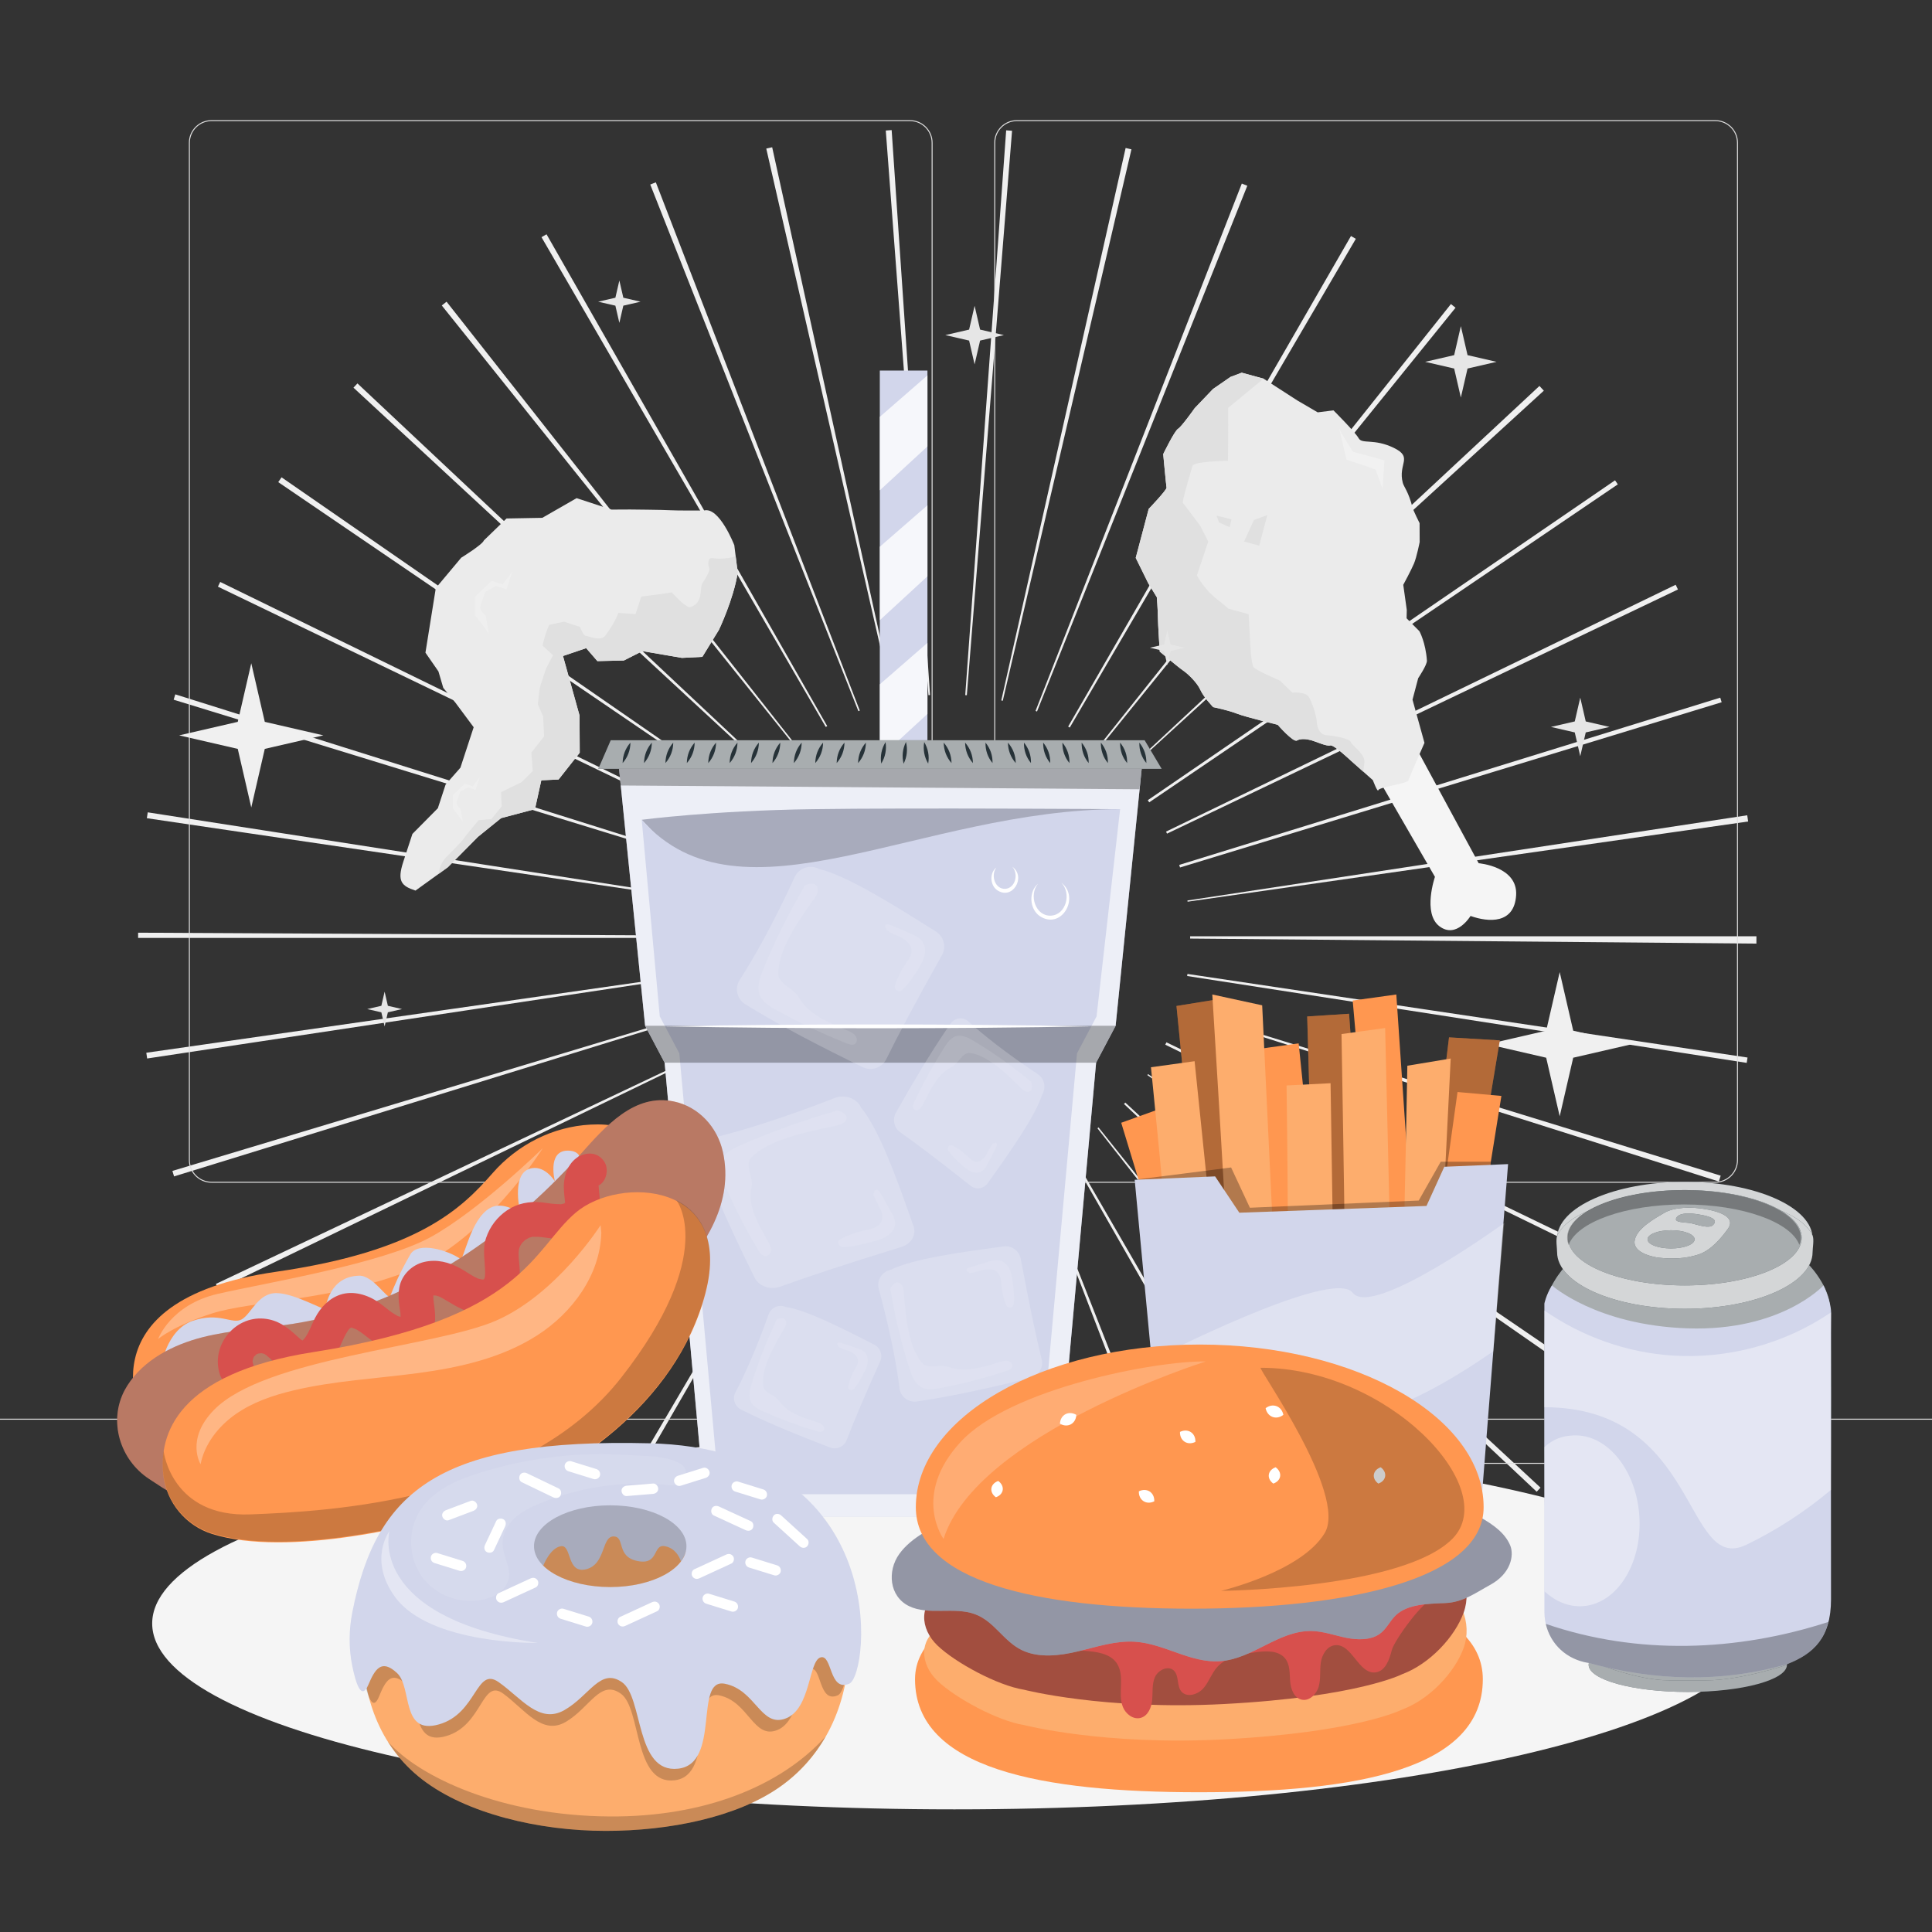 <svg xmlns="http://www.w3.org/2000/svg" viewBox="0 0 500 500"><rect x="0" y="0" width="500" height="500" fill="#333333" stroke="none"/><g id="freepik--background-complete--inject-8"><path d="M259.193,451.529l-9.519-146.242,.322-.023,10.81,146.152c-.538,.04-1.075,.077-1.613,.113Zm-29.538-.101l-1.405-.109,11.687-146.084,.528,.04-10.81,146.152Zm60.902-4.382l-31.974-143.021,.694-.156,32.48,142.906-1.199,.27Zm-91.832-.231l-1.38-.318,33.301-142.718,.51,.117-32.432,142.918Zm121.642-8.754l-52.638-136.771,.384-.149,53.68,136.365c-.473,.187-.948,.372-1.425,.555Zm-151.613-.46l-1.315-.52,54.279-136.128,.495,.196-53.46,136.453Zm180.018-13.012l-72.71-127.242,.488-.281,73.411,126.839-1.19,.683Zm-208.307-.613c-.435-.251-.87-.505-1.303-.759l74.286-126.328,.376,.219-73.359,126.868Zm234.095-16.743l-90.543-115.235,.281-.223,91.497,114.48c-.41,.328-.822,.654-1.235,.979Zm-259.868-.835c-.455-.363-.909-.727-1.361-1.094l92.495-113.674,.151,.121-91.285,114.648Zm283.003-20.341l-106.807-100.347,.339-.363,107.454,99.655-.985,1.055Zm-305.952-.929l-.919-.995,107.869-99.204,.396,.428-107.345,99.771Zm325.516-23.223l-120.323-83.666,.178-.259,121.067,82.584c-.305,.448-.612,.894-.922,1.341Zm-345.008-1.155c-.29-.423-.578-.848-.863-1.273l121.569-81.841,.223,.328-120.928,82.786Zm361.001-26.055l-131.679-64.328,.3-.614,131.93,63.809-.551,1.134Zm-376.699-1.029c-.225-.465-.448-.93-.669-1.397l132.44-62.746,.165,.345-131.936,63.797Zm388.287-27.893l-139.702-44.275,.106-.342,140.071,43.099c-.156,.506-.314,1.012-.474,1.518Zm-399.788-1.32c-.146-.474-.291-.948-.434-1.422l140.335-42.231,.132,.432-140.033,43.22Zm406.996-29.384l-144.816-22.479,.081-.536,144.946,21.633-.211,1.382Zm-413.965-1.133c-.075-.496-.147-.992-.218-1.488l145.069-20.786,.063,.429-144.914,21.845Zm416.473-29.729l-146.545-1.301v-.605h146.552v.286c0,.541-.002,1.081-.007,1.62Zm-272.262-1.477H35.743l.003-1.35,146.549,.76v.59Zm125.053-9.373l-.046-.309,144.881-22.056c.082,.536,.161,1.072,.238,1.61l-145.074,20.756Zm-124.359-.218l-144.981-21.391c.075-.507,.152-1.014,.23-1.519l144.812,22.512-.06,.398Zm122.403-8.635l-.205-.669,140.014-43.281,.364,1.186-140.173,42.764Zm-120.364-.381L44.94,181.083l.43-1.384,139.807,43.945-.148,.477Zm116.999-8.378l-.252-.526,131.894-63.883,.586,1.217-132.228,63.192Zm-113.616-.282L56.398,151.828l.592-1.221,131.678,64.328-.257,.528Zm109.01-7.82l-.375-.552,120.927-82.786,.715,1.049-121.267,82.289Zm-104.278-.383L72.01,124.775c.284-.416,.568-.832,.855-1.245l120.524,83.374-.244,.355Zm98.215-7.291l-.185-.199,107.238-99.887c.379,.407,.756,.815,1.131,1.225l-108.183,98.861Zm-92.328-.092L91.479,100.329c.341-.368,.684-.736,1.028-1.102l106.82,100.333-.294,.315Zm85.509-6.284l-.323-.259,91.285-114.648c.398,.316,.796,.635,1.192,.956l-92.153,113.951Zm-78.579-.158L114.334,79.06c.41-.329,.821-.655,1.235-.981l90.676,115.13-.282,.224Zm70.9-5.148l-.423-.246,73.197-126.962,1.256,.73-74.031,126.478Zm-63.15-.156L140.139,61.384c.434-.252,.869-.502,1.305-.751l72.639,127.282-.371,.214Zm54.668-3.992l-.383-.152,53.386-136.481c.477,.187,.952,.374,1.425,.564l-54.428,136.069Zm-46.226-.091L168.286,47.755c.481-.19,.963-.378,1.446-.564l52.782,136.715-.36,.141Zm37.367-2.687l-.385-.088,32.18-142.974c.503,.113,1.005,.228,1.505,.345l-33.3,142.717Zm-28.528-.048L198.308,38.452c.509-.116,1.019-.231,1.53-.344l31.517,143.122-.362,.082Zm19.225-1.387l-.412-.031,10.595-146.168c.507,.037,1.015,.075,1.521,.116l-11.704,146.082Zm-9.935-.015l-11.041-146.135c.506-.038,1.013-.074,1.52-.109l9.935,146.214-.414,.029Z" style="fill:#f0f0f0;"></path><g><path d="M366.706,193.906l15.972,29.496s10.162,.83,9.694,8.299-7.141,7.009-11.797,5.347c0,0-3.644,6.017-8.055,2.668-4.411-3.349-1.158-12.784-1.158-12.784l-16.565-28.684,11.909-4.342Z" style="fill:#f5f5f5;"></path><path d="M364.074,157.85l-.248-1.767-.664-4.732s2.055-3.786,2.771-5.492c.715-1.707,1.476-5.574,1.476-5.574l-.02-4.896s-1.627-3.231-1.828-4.032c-1.025-4.084-2.244-5.354-2.519-6.394-1.314-4.978,2.793-6.573-2.339-9.062-5.133-2.49-8.191-.88-9.083-2.483-.892-1.602-6.514-7.215-6.514-7.215l-4.085,.514-5.244-3.063-8.769-5.657-5.646-1.543-2.925,1.102-4.51,3.114-4.735,4.955s-3.373,4.784-4.311,5.343c-.938,.559-3.842,6.557-3.842,6.557,0,0,.752,8.097,.864,8.666,.113,.568-4.622,5.523-4.622,5.523l-3.354,12.668,3.255,6.595,2.208,3.592s.244,3.055,.265,4.963c.021,1.908,.486,9.099,.486,9.099,0,0,4.73,4.01,6.069,4.919,1.339,.909,3.637,3.168,4.462,5.023,.825,1.856,3.301,4.435,3.301,4.435,0,0,3.749,.753,6.137,1.678,2.388,.924,10.556,2.885,10.556,2.885,0,0,4.038,4.636,4.975,4.077,.938-.559,2.478-.409,3.705-.074,1.227,.336,4.039,1.648,4.91,1.342,.871-.305,5.288,3.891,5.288,3.891l5.756,5.106s1.226,3.324,1.427,2.564c.201-.76,7.568-1.735,7.769-2.496,.201-.76,4.157-9.732,4.157-9.732l-3.097-11.171,1.476-5.574s2.333-3.468,2.257-4.546c-.332-4.71-1.938-7.594-1.938-7.594l-3.324-3.354" style="fill:#ebebeb;"></path><path d="M321.96,140.151s3.519,.962,3.919,1.071l2.094-7.907-3.437,1.234-2.576,5.601Z" style="fill:#e0e0e0;"></path><path d="M318.226,136.427s.431-1.829,.48-2.037l-3.858-.936,.633,1.747,2.744,1.225Z" style="fill:#e0e0e0;"></path><path d="M318.437,97.555l-4.51,3.114-4.735,4.955s-3.373,4.784-4.311,5.343c-.938,.559-3.842,6.557-3.842,6.557,0,0,.752,8.097,.864,8.665,.113,.568-4.622,5.523-4.622,5.523l-3.355,12.668,3.255,6.596,2.208,3.592s.244,3.055,.265,4.963c.021,1.908,.486,9.099,.486,9.099,0,0,4.73,4.01,6.069,4.919,1.339,.909,3.637,3.168,4.462,5.023,.825,1.856,3.301,4.435,3.301,4.435,0,0,3.75,.753,6.137,1.678,2.388,.924,10.556,2.885,10.556,2.885,0,0,4.038,4.636,4.975,4.077,.938-.559,2.478-.409,3.705-.074,1.227,.335,4.039,1.648,4.91,1.342,.871-.305,5.288,3.891,5.288,3.891l3.251,2.884c.194-1.307,.312-2.27,.312-2.27,.33-2.255-3.165-4.371-3.517-5.374-.352-1.003-4.804-1.681-6.322-1.777-1.518-.096-2.355-1.6-2.483-3.449-.128-1.849-1.178-4.881-2.015-6.384-.837-1.503-4.319-1.181-4.319-1.181l-3.192-3.103s-6.098-2.623-6.805-3.453-.939-6.949-.939-6.949l-.363-6.791-5.183-1.417-2.276-1.897s-3.428-2.212-5.939-6.722l2.937-8.757-2.049-4.065-4.542-6.022c.105-1.564,2.203-8.32,2.518-9.509s9.178-1.315,9.178-1.315l.067-7.948-.023-5.742,9.167-7.57-5.646-1.543-2.925,1.102Z" style="fill:#e0e0e0;"></path><path d="M346.549,110.696c.023,.754,3.643,6.228,3.643,6.228l8.104,2.215-.495,7.339-1.819-4.982-7.531-2.557-1.902-8.244Z" style="fill:#fff; opacity:.3;"></path></g><g><path d="M104.366,223.041l2.368-7.225,6.579-6.645,2.013-6.142,3.826-4.347,1.562-4.764,1.873-5.713-4.721-6.348-3.145-3.832-1.251-4.259-3.363-4.855,2.682-16.725,6.573-7.848s5.514-3.394,5.869-4.478l5.863-5.68,9.257-.166,8.871-5.094,9.032,2.961,4.809-.024s8.777,.076,10.34,.189c1.563,.112,8.777,.076,8.777,.076,3.962-1.102,7.86,8.978,7.86,8.978l.877,7.089c-1.048,6.858-4.855,14.812-4.855,14.812l-4.293,6.995-5.289,.267-10.228-1.752-4.797,2.428-6.852,.155-2.902-3.352-6.001,2.034,4.285,15.408,.048,9.618-5.473,6.934-4.47,.21-1.646,7.462-8.765,2.328-5.987,4.839-7.775,7.854-8.386,6.053c-3.613-1.184-4.821-2.38-3.163-7.438Z" style="fill:#ebebeb;"></path><path d="M126.527,164.022l-.822-4.649s-1.699-1.496-1.375-2.484c.324-.989,1.204-3.672,1.204-3.672l2.789-1.588,2.754,.903,1.528-4.661-2.521,3.396-2.852-.935c-2.218,2.088-4.276,4.073-4.276,4.073l-.023,4.841,1.558,1.929,2.038,2.847Z" style="fill:#fff; opacity:.2;"></path><path d="M119.79,212.707l-.593-3.354s-1.226-1.079-.992-1.792c.234-.713,.868-2.649,.868-2.649l2.012-1.146,1.987,.651,1.102-3.363-1.819,2.451-2.058-.675c-1.6,1.507-3.085,2.938-3.085,2.938l-.016,3.493,1.124,1.392,1.471,2.055Z" style="fill:#fff; opacity:.2;"></path><path d="M190.361,143.702c.085,.69-4.078,1.088-5.77,.762-1.692-.326-1.328,1.854-1.023,2.641,.305,.787-1.864,3.969-1.864,3.969-.478,.76,.021,4.129-1.762,5.376-1.783,1.248-1.786,.559-2.752,.014-.966-.546-3.319-3.149-3.319-3.149l-3.369,.499-4.539,.573-1.491,4.549-4.475-.322s-.335,1.722-3.274,5.797c-1.273,1.765-4.403,.16-5.091,.163-.688,.003-1.525-2.332-1.525-2.332l-4.136-1.356-3.815,.811s-.852,1.553-1.762,5.376l2.73,2.498-1.84,3.519s-1.084,3.309-1.423,4.342-.664,4.82-.664,4.82l1.365,3.195,.26,5.123-3.31,4.182,.369,4.79-2.877,2.861-5.327,2.605,.156,3.715-2.668,3.248-3.301,.292-3.42,4.146c-.203,.62-2.942,3.387-2.942,3.387l-1.967,1.987c-1.146,1.157-1.842,2.683-1.973,4.307l-.003,.038,2.358-1.702,7.776-7.853,5.987-4.839,8.765-2.328,1.646-7.462,4.47-.21,5.473-6.934-.048-9.618-4.285-15.408,6.001-2.034,2.902,3.352,6.852-.155,4.797-2.428,10.228,1.752,5.289-.267,4.293-6.995s3.807-7.954,4.855-14.812l-.555-4.486Z" style="fill:#e0e0e0;"></path></g><g><g><g><path d="M443.92,306.09h-180.746c-3.232,0-5.862-2.63-5.862-5.862V36.954c0-3.232,2.63-5.862,5.862-5.862h180.746c3.232,0,5.862,2.629,5.862,5.862V300.228c0,3.233-2.63,5.862-5.862,5.862ZM263.174,31.343c-3.095,0-5.612,2.518-5.612,5.612V300.228c0,3.095,2.518,5.612,5.612,5.612h180.746c3.095,0,5.612-2.517,5.612-5.612V36.954c0-3.094-2.518-5.612-5.612-5.612h-180.746Z" style="fill:#e0e0e0;"></path><path d="M235.493,306.09H54.746c-3.232,0-5.862-2.63-5.862-5.862V36.954c0-3.232,2.629-5.862,5.862-5.862H235.493c3.232,0,5.862,2.629,5.862,5.862V300.228c0,3.233-2.63,5.862-5.862,5.862ZM54.746,31.343c-3.094,0-5.612,2.518-5.612,5.612V300.228c0,3.095,2.518,5.612,5.612,5.612H235.493c3.095,0,5.612-2.517,5.612-5.612V36.954c0-3.094-2.518-5.612-5.612-5.612H54.746Z" style="fill:#e0e0e0;"></path></g><rect x="0" y="367.159" width="500" height=".25" style="fill:#e0e0e0;"></rect></g><rect x="51.672" y="381.424" width="16.06" height=".25" style="fill:#e0e0e0;"></rect><rect x="170.352" y="378.714" width="53.53" height=".25" style="fill:#e0e0e0;"></rect><rect x="68.732" y="390.714" width="36.25" height=".25" style="fill:#e0e0e0;"></rect><rect x="378.352" y="378.584" width="43.19" height=".25" style="fill:#e0e0e0;"></rect><rect x="430.452" y="378.584" width="6.33" height=".25" style="fill:#e0e0e0;"></rect><rect x="316.212" y="384.814" width="53.89" height=".25" style="fill:#e0e0e0;"></rect></g><polygon points="65.029 171.649 68.526 186.814 83.692 190.312 68.526 193.81 65.029 208.975 61.531 193.81 46.365 190.312 61.531 186.814 65.029 171.649" style="fill:#f0f0f0;"></polygon><polygon points="403.649 251.575 407.147 266.74 422.312 270.238 407.147 273.736 403.649 288.901 400.151 273.736 384.986 270.238 400.151 266.74 403.649 251.575" style="fill:#f0f0f0;"></polygon><polygon points="252.226 79.138 253.648 85.299 259.809 86.721 253.648 88.142 252.226 94.303 250.805 88.142 244.644 86.721 250.805 85.299 252.226 79.138" style="fill:#e6e6e6;"></polygon><polygon points="408.968 180.546 410.389 186.708 416.551 188.129 410.389 189.55 408.968 195.712 407.547 189.55 401.386 188.129 407.547 186.708 408.968 180.546" style="fill:#e6e6e6;"></polygon><polygon points="302.099 163.131 302.943 166.789 306.601 167.632 302.943 168.476 302.099 172.134 301.256 168.476 297.597 167.632 301.256 166.789 302.099 163.131" style="fill:#e6e6e6;"></polygon><polygon points="378.067 84.403 379.799 91.912 387.308 93.644 379.799 95.376 378.067 102.885 376.335 95.376 368.826 93.644 376.335 91.912 378.067 84.403" style="fill:#e6e6e6;"></polygon><polygon points="99.537 256.643 100.38 260.301 104.039 261.145 100.38 261.988 99.537 265.647 98.693 261.988 95.035 261.145 98.693 260.301 99.537 256.643" style="fill:#e6e6e6;"></polygon><polygon points="160.289 72.593 161.317 77.051 165.775 78.079 161.317 79.107 160.289 83.565 159.261 79.107 154.803 78.079 159.261 77.051 160.289 72.593" style="fill:#e6e6e6;"></polygon></g><g id="freepik--Shadow--inject-8"><path d="M454.59,420.155c0,26.568-92.946,48.106-207.602,48.106s-207.602-21.538-207.602-48.106,92.946-48.106,207.602-48.106,207.602,21.538,207.602,48.106Z" style="fill:#f5f5f5;"></path></g><g id="freepik--Soda_1--inject-8"><g><g><rect x="227.694" y="95.899" width="12.328" height="129.216" style="fill:#D2D6EB;"></rect><polyline points="227.694 160.507 240.022 149.158 240.022 130.767 227.694 141.495 227.694 159.273" style="fill:#fff; opacity:.8;"></polyline><polyline points="227.694 196.118 240.022 184.769 240.022 166.378 227.694 177.106 227.694 194.884" style="fill:#fff; opacity:.8;"></polyline><polyline points="227.694 126.891 240.022 115.542 240.022 97.151 227.694 107.879 227.694 125.657" style="fill:#fff; opacity:.8;"></polyline></g><polygon points="230.587 195.766 225.094 195.766 159.889 195.766 166.958 265.47 172.008 275.026 181.603 380.708 186.653 386.329 186.653 392.513 225.094 392.513 230.587 392.513 269.028 392.513 269.028 386.329 274.078 380.708 283.672 275.026 288.722 265.47 295.792 195.766 230.587 195.766" style="fill:#D2D6EB;"></polygon><polygon points="230.587 195.766 225.094 195.766 159.889 195.766 166.958 265.47 172.008 275.026 181.603 380.708 186.653 386.329 186.653 392.513 225.094 392.513 230.587 392.513 269.028 392.513 269.028 386.329 274.078 380.708 283.672 275.026 288.722 265.47 295.792 195.766 230.587 195.766" style="fill:#fff; opacity:.6;"></polygon><polygon points="154.838 198.972 158.054 191.575 296.233 191.575 300.637 198.972 154.838 198.972" style="fill:#263238;"></polygon><polygon points="154.838 198.972 158.054 191.575 296.233 191.575 300.637 198.972 154.838 198.972" style="fill:#fff; opacity:.6;"></polygon><path d="M163.158,192.187c-.031,2-.708,3.788-2.022,5.297,.026-2.002,.713-3.786,2.022-5.297h0Z" style="fill:#263238;"></path><path d="M168.698,192.187c-.031,2-.708,3.788-2.022,5.297,.026-2.002,.713-3.786,2.022-5.297h0Z" style="fill:#263238;"></path><path d="M174.237,192.187c-.031,2-.708,3.788-2.022,5.297,.026-2.001,.712-3.786,2.022-5.297h0Z" style="fill:#263238;"></path><path d="M179.777,192.187c-.031,2-.708,3.788-2.022,5.297,.026-2.002,.713-3.786,2.022-5.297h0Z" style="fill:#263238;"></path><path d="M185.317,192.187c-.031,2-.708,3.788-2.022,5.297,.026-2.001,.713-3.786,2.022-5.297h0Z" style="fill:#263238;"></path><path d="M190.856,192.187c-.031,2-.708,3.788-2.022,5.297,.026-2.002,.713-3.786,2.022-5.297h0Z" style="fill:#263238;"></path><path d="M196.396,192.187c-.031,2-.708,3.788-2.022,5.297,.026-2.001,.713-3.786,2.022-5.297h0Z" style="fill:#263238;"></path><path d="M201.936,192.187c-.031,2-.708,3.788-2.022,5.297,.026-2.002,.713-3.786,2.022-5.297h0Z" style="fill:#263238;"></path><path d="M207.475,192.187c-.031,2-.708,3.788-2.022,5.297,.026-2.002,.713-3.786,2.022-5.297h0Z" style="fill:#263238;"></path><path d="M213.015,192.187c-.031,2-.708,3.788-2.022,5.297,.026-2.002,.713-3.786,2.022-5.297h0Z" style="fill:#263238;"></path><path d="M218.554,192.187c-.031,2-.708,3.788-2.022,5.297,.026-2.002,.713-3.786,2.022-5.297h0Z" style="fill:#263238;"></path><path d="M224.094,192.187c-.031,2-.708,3.788-2.022,5.297,.026-2.002,.713-3.786,2.022-5.297h0Z" style="fill:#263238;"></path><path d="M229.182,192.057c.3,1.978-.072,3.853-1.119,5.559-.305-1.978,.077-3.851,1.119-5.559h0Z" style="fill:#263238;"></path><path d="M234.466,192.017c.479,1.942,.279,3.843-.608,5.638-.484-1.942-.274-3.842,.608-5.638h0Z" style="fill:#263238;"></path><path d="M294.859,192.187c1.249,1.534,1.867,3.318,1.817,5.297-1.254-1.532-1.862-3.32-1.817-5.297h0Z" style="fill:#263238;"></path><path d="M289.883,192.187c1.249,1.534,1.867,3.318,1.817,5.297-1.254-1.532-1.862-3.32-1.817-5.297h0Z" style="fill:#263238;"></path><path d="M284.907,192.187c1.249,1.534,1.867,3.318,1.817,5.297-1.254-1.532-1.862-3.32-1.817-5.297h0Z" style="fill:#263238;"></path><path d="M279.93,192.187c1.249,1.534,1.867,3.318,1.817,5.297-1.254-1.532-1.862-3.32-1.817-5.297h0Z" style="fill:#263238;"></path><path d="M274.954,192.187c1.249,1.534,1.867,3.318,1.817,5.297-1.254-1.532-1.862-3.32-1.817-5.297h0Z" style="fill:#263238;"></path><path d="M269.977,192.187c1.249,1.534,1.867,3.318,1.817,5.297-1.254-1.532-1.862-3.32-1.817-5.297h0Z" style="fill:#263238;"></path><path d="M265.001,192.187c1.249,1.534,1.867,3.318,1.817,5.297-1.254-1.532-1.862-3.32-1.817-5.297h0Z" style="fill:#263238;"></path><path d="M255.048,192.187c1.249,1.534,1.867,3.318,1.817,5.297-1.254-1.532-1.862-3.32-1.817-5.297h0Z" style="fill:#263238;"></path><path d="M260.849,192.187c1.31,1.512,1.996,3.296,2.022,5.297-1.315-1.51-1.991-3.297-2.022-5.297h0Z" style="fill:#263238;"></path><path d="M249.77,192.187c1.31,1.512,1.996,3.296,2.023,5.297-1.315-1.51-1.991-3.297-2.023-5.297h0Z" style="fill:#263238;"></path><path d="M244.23,192.187c1.31,1.512,1.996,3.296,2.022,5.297-1.314-1.51-1.991-3.297-2.022-5.297h0Z" style="fill:#263238;"></path><path d="M239.186,192.048c1.015,1.724,1.367,3.603,1.031,5.576-1.02-1.722-1.362-3.603-1.031-5.576h0Z" style="fill:#263238;"></path><polygon points="160.617 203.284 160.214 198.972 295.467 198.972 294.893 204.265 160.617 203.284" style="opacity:.3;"></polygon><path d="M166.077,212.159s17.949-2.369,44.183-2.747c26.234-.379,79.623,0,79.623,0l-97.712,30.219-26.094-27.472Z" style="fill:#D2D6EB;"></path><path d="M166.077,212.159s17.949-2.369,44.183-2.747c26.234-.379,79.623,0,79.623,0l-97.712,30.219-26.094-27.472Z" style="opacity:.2;"></path><path d="M190.578,386.702v-3.252l-5.234-5.826-9.532-104.997-5.064-9.583-4.672-50.887c25.757,29.092,72.016-2.747,123.806-2.747l-6.093,53.634-5.064,9.583-9.532,104.997-5.234,5.826v3.252h-73.382Z" style="fill:#D2D6EB;"></path><polygon points="166.958 265.47 288.722 265.47 283.672 275.026 172.008 275.026 166.958 265.47" style="opacity:.3;"></polygon><g><path d="M223.119,276.103c-5.312-2.584-10.404-5.143-15.179-7.666-.826-.437-1.643-.872-2.45-1.306-4.448-2.394-8.592-4.754-12.35-7.069-2.228-1.192-3.068-3.966-1.876-6.194,3.855-5.928,8.882-14.864,14.508-27.114,1.192-2.228,3.966-3.068,6.194-1.876,7.071,1.725,18.388,8.713,29.979,16.041,2.228,1.192,3.068,3.966,1.876,6.194-7.162,12.744-11.517,21.016-14.508,27.114-1.192,2.229-3.966,3.068-6.194,1.876Z" style="fill:#fff; opacity:.2;"></path><g style="opacity:.1;"><path d="M221.433,268.103c-.442-.627-1.174-.97-1.876-1.278-4.842-2.118-10.28-4.14-12.84-8.764-1.219-2.201-5.207-3.401-5.269-5.915-.158-6.34,5.371-14.08,9.041-19.252,.441-.622,.918-1.25,1.099-1.991,.182-.741-.019-1.639-.678-2.023-.659-.384-2.915-.038-2.845,.722-4.043,6.853-7.585,14.001-10.587,21.37-.887,2.176-1.723,4.668-.742,6.804,.761,1.656,2.436,2.668,4.03,3.551,5.955,3.298,12.12,6.216,18.445,8.73,.662,.263,1.458,.51,2.044,.105,.631-.435,.62-1.432,.178-2.059Z" style="fill:#fff;"></path></g><g style="opacity:.1;"><path d="M229.355,240.626c1.168,.931,2.652,1.354,3.968,2.06,1.317,.706,2.569,1.9,2.588,3.394,.016,1.26-.837,2.337-1.557,3.371-1.187,1.706-2.111,3.594-2.734,5.577-.349,1.109,1.026,1.971,1.884,1.186,1.536-1.405,2.741-3.247,3.874-5.024,.726-1.139,1.462-2.299,1.828-3.6,.366-1.3,.316-2.785-.45-3.897-.739-1.072-2.002-1.634-3.201-2.145-1.673-.713-3.346-1.425-5.02-2.138-.382-.163-.825-.324-1.195-.136-.37,.188-.374,.894,.04,.916" style="fill:#fff;"></path></g></g><g><path d="M231.956,287.793c2.274-4.033,4.513-7.891,6.701-11.5,.379-.624,.756-1.241,1.131-1.85,2.07-3.357,4.091-6.473,6.05-9.284,1.032-1.682,3.094-2.115,4.605-.966,3.967,3.603,10.009,8.407,18.39,13.977,1.511,1.149,1.9,3.444,.868,5.126-1.792,5.517-7.705,13.981-13.882,22.634-1.032,1.682-3.094,2.115-4.605,.967-8.617-6.844-14.233-11.051-18.39-13.977-1.511-1.149-1.9-3.444-.868-5.127Z" style="fill:#fff; opacity:.2;"></path><g style="opacity:.1;"><path d="M237.846,287.135c.486-.3,.79-.857,1.066-1.393,1.902-3.697,3.781-7.879,7.309-9.53,1.679-.786,2.854-3.878,4.669-3.71,4.576,.423,9.718,5.525,13.156,8.914,.413,.408,.828,.844,1.347,1.054,.519,.21,1.181,.127,1.509-.368,.328-.495,.254-2.332-.298-2.342-4.618-3.834-9.489-7.292-14.559-10.336-1.498-.899-3.227-1.786-4.84-1.185-1.252,.466-2.11,1.721-2.87,2.922-2.838,4.486-5.419,9.174-7.721,14.025-.241,.508-.48,1.124-.235,1.629,.264,.544,.983,.621,1.468,.321Z" style="fill:#fff;"></path></g><g style="opacity:.1;"><path d="M257.01,295.865c-.761,.855-1.181,2.008-1.792,3.002-.611,.994-1.568,1.894-2.645,1.78-.908-.097-1.617-.874-2.306-1.54-1.136-1.099-2.423-2.003-3.802-2.675-.771-.376-1.499,.652-1.001,1.407,.892,1.353,2.124,2.478,3.315,3.54,.763,.68,1.541,1.37,2.449,1.777,.907,.406,1.98,.495,2.84-.023,.83-.499,1.332-1.463,1.793-2.379,.643-1.279,1.286-2.558,1.93-3.837,.147-.292,.298-.633,.191-.946-.106-.313-.614-.378-.662-.048" style="fill:#fff;"></path></g></g><g><path d="M195.224,330.502c-2.576-5.203-4.986-10.25-7.157-15.072-.376-.834-.744-1.662-1.106-2.483-1.991-4.522-3.753-8.829-5.224-12.86-1.002-2.261,.294-4.786,2.896-5.639,7.492-1.84,18.132-5.108,31.659-10.384,2.602-.853,5.524,.287,6.527,2.548,4.665,5.692,9.084,17.845,13.487,30.414,1.002,2.261-.294,4.786-2.896,5.639-15.166,4.665-24.766,7.878-31.659,10.385-2.602,.853-5.524-.287-6.527-2.548Z" style="fill:#fff; opacity:.2;"></path><g style="opacity:.1;"><path d="M199.579,323.683c.082-.729-.282-1.437-.647-2.101-2.519-4.572-5.605-9.45-4.412-14.39,.568-2.351-1.899-5.725-.14-7.574,4.437-4.662,14.633-6.753,21.425-8.167,.817-.17,1.667-.322,2.353-.741s1.165-1.191,.891-1.883c-.274-.691-2.408-1.862-2.897-1.271-8.316,2.387-16.426,5.304-24.243,8.718-2.309,1.008-4.804,2.275-5.523,4.43-.558,1.671,.112,3.453,.808,5.092,2.598,6.122,5.646,12.102,9.119,17.893,.363,.606,.85,1.284,1.632,1.362,.841,.084,1.55-.64,1.633-1.37Z" style="fill:#fff;"></path></g><g style="opacity:.1;"><path d="M225.996,308.892c.305,1.406,1.24,2.643,1.831,3.98s.777,2.985-.283,4.072c-.895,.917-2.384,1.155-3.73,1.447-2.221,.481-4.353,1.259-6.303,2.293-1.091,.578-.563,2.065,.719,2.04,2.296-.045,4.629-.611,6.856-1.178,1.427-.363,2.878-.735,4.121-1.44,1.243-.705,2.271-1.805,2.432-3.088,.155-1.237-.495-2.436-1.129-3.558-.884-1.566-1.769-3.132-2.653-4.698-.202-.357-.456-.753-.9-.851s-.957,.408-.627,.684" style="fill:#fff;"></path></g></g><g><path d="M266.517,356.629c-4.991,1.241-9.82,2.376-14.419,3.358-.796,.17-1.584,.335-2.366,.496-4.307,.885-8.393,1.624-12.195,2.176-2.154,.448-4.264-.935-4.712-3.089-.736-6.111-2.369-14.887-5.454-26.21-.448-2.154,.935-4.264,3.089-4.712,5.685-2.797,17.147-4.451,28.98-6.03,2.154-.448,4.264,.935,4.712,3.089,2.335,12.511,4.046,20.468,5.454,26.21,.448,2.154-.935,4.264-3.089,4.712Z" style="fill:#fff; opacity:.2;"></path><g style="opacity:.1;"><path d="M260.923,352.229c-.645-.172-1.326,.008-1.967,.195-4.417,1.29-9.178,2.976-13.47,1.318-2.043-.789-5.376,.637-6.822-1.008-3.646-4.146-4.276-12.402-4.714-17.906-.053-.662-.085-1.347-.377-1.943-.292-.596-.928-1.084-1.583-.972-.655,.111-1.968,1.603-1.497,2.071,1.127,6.834,2.754,13.586,4.864,20.184,.623,1.949,1.456,4.08,3.304,4.958,1.433,.681,3.116,.421,4.674,.121,5.819-1.123,11.565-2.617,17.194-4.471,.589-.194,1.258-.474,1.424-1.071,.179-.643-.386-1.303-1.031-1.475Z" style="fill:#fff;"></path></g><g style="opacity:.1;"><path d="M250.868,329.455c1.3-.03,2.527-.577,3.8-.841s2.777-.166,3.624,.821c.714,.833,.746,2.029,.843,3.121,.16,1.802,.598,3.579,1.288,5.251,.386,.935,1.786,.743,1.921-.26,.241-1.796,.017-3.699-.219-5.518-.151-1.166-.308-2.352-.789-3.425s-1.344-2.036-2.477-2.351c-1.093-.303-2.25,.027-3.335,.355-1.515,.459-3.031,.917-4.546,1.376-.346,.105-.732,.244-.874,.576-.142,.332,.249,.806,.538,.59" style="fill:#fff;"></path></g></g><g><path d="M214.705,374.565c-4.008-1.527-7.856-3.049-11.472-4.566-.626-.263-1.245-.525-1.856-.787-3.371-1.445-6.52-2.884-9.387-4.316-1.688-.719-2.475-2.67-1.756-4.359,2.406-4.535,5.466-11.322,8.745-20.544,.719-1.689,2.67-2.475,4.359-1.756,5.225,.791,13.86,5.117,22.715,9.669,1.689,.719,2.475,2.67,1.756,4.359-4.358,9.678-6.975,15.941-8.745,20.544-.719,1.688-2.67,2.475-4.359,1.756Z" style="fill:#fff; opacity:.2;"></path><g style="opacity:.1;"><path d="M212.969,368.889c-.36-.425-.912-.626-1.439-.803-3.638-1.22-7.701-2.332-9.851-5.511-1.023-1.513-3.985-2.124-4.192-3.939-.523-4.575,2.977-10.529,5.297-14.506,.279-.478,.583-.963,.667-1.51s-.119-1.184-.621-1.419c-.501-.235-2.11,.16-2.011,.705-2.483,5.216-4.583,10.614-6.279,16.137-.501,1.631-.945,3.487-.098,4.969,.657,1.149,1.933,1.772,3.143,2.308,4.519,2.002,9.166,3.714,13.903,5.125,.496,.148,1.087,.275,1.485-.056,.429-.355,.356-1.076-.003-1.5Z" style="fill:#fff;"></path></g><g style="opacity:.1;"><path d="M216.927,348.506c.905,.598,2.005,.808,3.003,1.234,.998,.426,1.981,1.209,2.09,2.288,.093,.91-.455,1.744-.909,2.539-.749,1.31-1.295,2.735-1.618,4.209-.181,.824,.869,1.359,1.439,.737,1.02-1.115,1.773-2.525,2.478-3.883,.452-.871,.909-1.757,1.09-2.721,.181-.964,.049-2.034-.577-2.789-.604-.728-1.553-1.053-2.453-1.345-1.256-.407-2.512-.815-3.768-1.222-.286-.093-.618-.181-.873-.022s-.213,.671,.088,.66" style="fill:#fff;"></path></g></g><path d="M274.687,228.443c4.969,3.875-.092,12.495-5.743,8.544-2.562-1.942-2.715-6.242-.323-8.267-2.41,2.945-.658,8.418,3.346,8.254,3.966-.22,5.365-5.766,2.719-8.531h0Z" style="fill:#fff;"></path><path d="M262.01,224.335c3.655,2.668-.035,8.83-4.032,5.983-1.806-1.374-1.876-4.454-.132-5.793-1.509,2.032-.34,5.606,2.289,5.509,2.605-.155,3.547-3.778,1.874-5.699h0Z" style="fill:#fff;"></path><path d="M171.743,265.62c35.584-.664,75.146-.648,110.754,0-35.615,.648-75.162,.665-110.754,0h0Z" style="fill:#fff;"></path></g></g><g id="freepik--Fries--inject-8"><g><g><polygon points="304.472 260.346 309.461 310.761 320.227 309.36 314.075 258.791 304.472 260.346" style="fill:#ff9750;"></polygon><polygon points="304.472 260.346 309.461 310.761 320.227 309.36 314.075 258.791 304.472 260.346" style="opacity:.3;"></polygon></g><g><polygon points="339.78 314.933 338.302 263.057 349.137 262.361 352.824 313.169 339.78 314.933" style="fill:#ff9750;"></polygon><polygon points="339.78 314.933 338.302 263.057 349.137 262.361 352.824 313.169 339.78 314.933" style="opacity:.3;"></polygon></g><g><polygon points="388.147 269.249 379.621 320.441 368.855 319.04 375.007 268.471 388.147 269.249" style="fill:#ff9750;"></polygon><polygon points="388.147 269.249 379.621 320.441 368.855 319.04 375.007 268.471 388.147 269.249" style="opacity:.3;"></polygon></g><g><path d="M307.943,349.697c-.626-3.078-17.776-59.128-17.776-59.128l10.726-3.858,15.905,56.286-8.855,6.7Z" style="fill:#ff9750;"></path><path d="M302.047,321.144c.021-3.141-4.177-44.941-4.177-44.941l11.291-1.566,4.582,44.547-11.696,1.96Z" style="fill:#fdad6d;"></path><path d="M328.977,316.532c.021-3.141-4.177-44.941-4.177-44.941l11.291-1.566,4.582,44.547-11.696,1.96Z" style="fill:#ff9750;"></path><path d="M355.29,320.461c.021-3.141-5.216-61.521-5.216-61.521l11.291-1.566,3.97,58.355-10.045,4.732Z" style="fill:#ff9750;"></path><path d="M368.442,343.728c.728-3.056,8.763-61.117,8.763-61.117l11.354,1.015-9.264,57.752-10.853,2.35Z" style="fill:#ff9750;"></path><path d="M347.987,319.033c.021-3.141-.804-51.419-.804-51.419l11.291-1.566,1.21,51.026-11.697,1.96Z" style="fill:#fdad6d;"></path><path d="M333.216,326.05c.295-3.127-.25-45.134-.25-45.134l11.385-.578,.688,44.777-11.823,.934Z" style="fill:#fdad6d;"></path><path d="M317.325,318.777c.021-3.141-3.581-61.403-3.581-61.403l12.908,2.798,2.661,55.749-11.988,2.857Z" style="fill:#fdad6d;"></path><path d="M363.209,320.812c.267-2.55,1.011-45.004,1.011-45.004l11.221-1.864-2.266,45.5-9.966,1.368Z" style="fill:#fdad6d;"></path><path d="M293.652,305.322c.418-.018,24.953-3.185,24.953-3.185l4.866,10.427,43.693-1.864,5.695-10.043h12.969l-1.373,5.953-15.129,11.594s-31.204-.158-31.023,0c.181,.158-19.698,1.711-19.698,1.711,0,0-6.109-6.969-6.523-6.746-.414,.223-18.074-4.068-18.074-4.068l-.356-3.78Z" style="opacity:.3;"></path><polygon points="301.734 391.07 293.652 305.322 314.468 304.449 320.739 313.85 369.172 312.099 373.784 301.961 390.289 301.269 383.14 391.834 301.734 391.07" style="fill:#D2D6EB;"></polygon></g><path d="M297.87,352.051s47.045-24.177,52.204-17.482,39.2-18.037,39.2-18.037l-2.809,33.165s-25.535,18.162-33.033,14.629c-7.499-3.534-4.197-6.613-10.218-4.701s-42.492,20.715-42.526,20.346c-.035-.369-2.818-27.92-2.818-27.92Z" style="fill:#fff; opacity:.3;"></path></g></g><g id="freepik--Soda_2--inject-8"><g><path d="M462.463,430.851c0,3.881-11.489,7.027-25.662,7.027s-25.662-3.146-25.662-7.027,11.489-7.026,25.662-7.026,25.662,3.146,25.662,7.026Z" style="fill:#263238;"></path><path d="M462.463,430.851c0,3.881-11.489,7.027-25.662,7.027s-25.662-3.146-25.662-7.027,11.489-7.026,25.662-7.026,25.662,3.146,25.662,7.026Z" style="fill:#fff; opacity:.6;"></path><g><path d="M441.484,435.136c.013,.054,.026,.085,.039,.071,.026-.026,.007-.049-.039-.071Z" style="fill:#263238;"></path><path d="M432.037,435.207c.013,.014,.027-.017,.039-.071-.046,.022-.065,.046-.039,.071Z" style="fill:#263238;"></path><path d="M473.544,337.357c-.751-5.259-5.634-10.517-6.198-10.705l-30.566,3.577-30.566-3.577c-.563,.188-5.446,5.447-6.198,10.705-.673,4.71-.14,66.214-.022,79.003,.039,4.173,1.791,8.245,5.093,10.797,1.514,1.171,3.475,2.18,6.01,2.791v-.207s12.074,5.175,21.014,5.136h9.337c8.939,.039,21.014-4.026,21.014-4.026v-.903c2.536-.61,4.496-1.62,6.01-2.791,3.301-2.553,5.054-6.624,5.093-10.797,.118-12.789,.651-74.293-.022-79.003Z" style="fill:#263238;"></path><path d="M473.544,337.357c-.751-5.259-5.634-10.517-6.198-10.705l-30.566,3.577-30.566-3.577c-.563,.188-5.446,5.447-6.198,10.705-.673,4.71-.14,66.214-.022,79.003,.039,4.173,1.791,8.245,5.093,10.797,1.514,1.171,3.475,2.18,6.01,2.791v-.207s12.074,5.175,21.014,5.136h9.337c8.939,.039,21.014-4.026,21.014-4.026v-.903c2.536-.61,4.496-1.62,6.01-2.791,3.301-2.553,5.054-6.624,5.093-10.797,.118-12.789,.651-74.293-.022-79.003Z" style="fill:#fff; opacity:.6;"></path><g style="opacity:.6;"><path d="M441.484,435.136c.013,.054,.026,.085,.039,.071,.026-.026,.007-.049-.039-.071Z" style="fill:#fff;"></path><path d="M432.037,435.207c.013,.014,.027-.017,.039-.071-.046,.022-.065,.046-.039,.071Z" style="fill:#fff;"></path></g></g><g><ellipse cx="436.035" cy="320.509" rx="33.06" ry="14.649" style="fill:#263238;"></ellipse><ellipse cx="436.035" cy="320.509" rx="33.06" ry="14.649" style="fill:#fff; opacity:.8;"></ellipse><path d="M469.095,324.07c0,8.09-14.801,14.649-33.06,14.649s-33.06-6.559-33.06-14.649c0-1.011-.398-3.354,.043-4.308,3.083-6.675,17.041-10.341,33.017-10.341s29.977,3.672,33.06,10.347c.44,.954,0,3.291,0,4.302Z" style="fill:#263238;"></path><path d="M469.095,324.07c0,8.09-14.801,14.649-33.06,14.649s-33.06-6.559-33.06-14.649c0-1.011-.398-3.354,.043-4.308,3.083-6.675,17.041-10.341,33.017-10.341s29.977,3.672,33.06,10.347c.44,.954,0,3.291,0,4.302Z" style="fill:#fff; opacity:.8;"></path><ellipse cx="436.035" cy="320.324" rx="30.241" ry="12.337" style="fill:#263238;"></ellipse><ellipse cx="436.035" cy="320.324" rx="30.241" ry="12.337" style="fill:#fff; opacity:.6;"></ellipse><g style="opacity:.3;"><path d="M435.817,311.712c15.146,0,27.654,4.547,29.86,10.474,.227-.609,.381-1.228,.381-1.862,0-6.814-13.539-12.337-30.241-12.337s-30.241,5.523-30.241,12.337c0,.635,.154,1.253,.381,1.862,2.206-5.927,14.715-10.474,29.86-10.474Z"></path></g></g><path d="M401.635,332.661s11.482,10.323,35.146,11.115c24.249,.812,35.146-11.115,35.146-11.115,0,0,2.063,4.431,1.952,7.254-.085,2.151-.014,49.894-.014,73.985,0,9.925-4.498,14.105-11.4,16.794-17.117,4.905-34.225,4.307-51.324-.32-6.738-1.031-11.456-6.432-11.456-13.298v-79.718s.388-2.121,1.952-4.696Z" style="fill:#D2D6EB;"></path><g style="opacity:.4;"><path d="M432.771,350.816c-11.815-.786-23.373-4.9-33.088-11.66v25.032c40.267,0,36.095,43.394,52.262,35.6,7.862-3.791,15.22-8.597,21.904-14.209-.015-21.792-.029-44.205,.029-45.664,.004-.09-.001-.185-.002-.277-.085,.057-.173,.116-.257,.172-11.909,8.023-26.519,11.96-40.847,11.006Z" style="fill:#fff;"></path></g><g style="opacity:.3;"><path d="M473.195,419.75c-23.663,7.685-49.401,8.66-73.145,.507,1.215,5.303,5.434,9.251,11.089,10.116,17.099,4.627,34.207,5.225,51.324,.32,5.353-2.085,9.248-5.08,10.733-10.943Z"></path></g><g><path d="M442.18,313.075c-4.665-.95-9.14-.559-11.41,.782-2.269,1.341-7.501,4.136-7.753,7.433-.252,3.298,5.802,4.151,6.178,4.192,3.593,.391,6.934,.28,10.275-.782,3.341-1.062,5.988-4.303,7.69-6.651,1.702-2.347-.315-4.024-4.98-4.974Zm-9.708,10.02c-3.364,0-6.09-1.055-6.09-2.356s2.727-2.356,6.09-2.356,6.09,1.055,6.09,2.356-2.727,2.356-6.09,2.356Zm10.851-6.054c-1.04,.997-3.769-.023-5.586-.446-1.414-.33-4.952-.062-3.774-1.606,1.157-1.517,5.122-.819,6.538-.54,1.416,.279,4.488,.996,2.822,2.593Z" style="fill:#263238;"></path><path d="M442.18,313.075c-4.665-.95-9.14-.559-11.41,.782-2.269,1.341-7.501,4.136-7.753,7.433-.252,3.298,5.802,4.151,6.178,4.192,3.593,.391,6.934,.28,10.275-.782,3.341-1.062,5.988-4.303,7.69-6.651,1.702-2.347-.315-4.024-4.98-4.974Zm-9.708,10.02c-3.364,0-6.09-1.055-6.09-2.356s2.727-2.356,6.09-2.356,6.09,1.055,6.09,2.356-2.727,2.356-6.09,2.356Zm10.851-6.054c-1.04,.997-3.769-.023-5.586-.446-1.414-.33-4.952-.062-3.774-1.606,1.157-1.517,5.122-.819,6.538-.54,1.416,.279,4.488,.996,2.822,2.593Z" style="fill:#fff; opacity:.8;"></path></g><path d="M424.288,392.855c-.606-12.205-8.259-21.773-17.093-21.371-2.963,.135-5.208,.967-7.491,3.015l.031,37.354c2.779,2.558,6.123,3.991,9.655,3.831,8.834-.403,15.504-10.624,14.897-22.829Z" style="fill:#fff; opacity:.4;"></path></g></g><g id="freepik--Burger--inject-8"><g><g><path d="M236.809,434.585c0-18.6,35.002-26.258,75.579-26.258s71.364,7.293,71.364,26.258c0,23.252-32.327,29.245-73.472,29.245-40.577,0-73.472-5.993-73.472-29.245Z" style="fill:#ff9750;"></path><path d="M362.848,442.439c7.147-2.651,13.673-9.653,15.95-15.973,2.277-6.319-.625-14.127-7.641-17.018l-127.538,11.466c-5.91,3.116-5.597,9.688-.985,14.104,4.613,4.416,15.523,10.333,22.366,11.42,0,0,20.672,5.349,51.815,3.704,34.577-1.825,46.033-7.704,46.033-7.704Z" style="fill:#fdad6d;"></path><path d="M362.848,433.295c7.147-2.651,13.673-9.654,15.95-15.973,2.277-6.319-.625-14.127-7.641-17.018l-127.538,11.466c-5.91,3.116-5.597,9.688-.985,14.104,4.613,4.416,15.523,10.333,22.366,11.421,0,0,20.672,5.348,51.815,3.704,34.577-1.825,46.033-7.704,46.033-7.704Z" style="fill:#a24e3f;"></path><path d="M272.299,423.616c1.47,2.731,5.083,3.366,8.204,3.6,3.121,.234,6.699,.619,8.473,3.167,1.114,1.601,1.201,3.675,1.136,5.617-.065,1.942-.23,3.957,.491,5.765,.721,1.808,2.665,3.322,4.567,2.83,1.938-.501,2.851-2.721,3.02-4.694,.169-1.973-.097-4.048,.708-5.861,.805-1.813,3.342-3.074,4.833-1.752,1.488,1.319,.722,3.956,2.006,5.471,1.401,1.652,4.259,.815,5.688-.815,1.428-1.63,2.094-3.806,3.522-5.435,2.347-2.678,6.21-3.358,9.757-3.873,2.801-.407,6.177-.603,7.917,1.605,1.253,1.59,1.113,3.802,1.259,5.812,.146,2.01,.981,4.353,2.966,4.812,2.029,.469,3.911-1.442,4.452-3.431,.541-1.989,.23-4.106,.526-6.144,.296-2.039,1.544-4.237,3.61-4.504,4.446-.575,6.165,7.638,10.605,7.022,2.528-.351,3.55-3.337,4.165-5.787,.614-2.449,8.505-13.465,11.055-13.349l-98.959,9.943Z" style="fill:#d7504d;"></path><path d="M390.834,399.943c-2.639-6.323-12.087-8.753-18.089-13.128-5.069-3.695-11.579-7.371-18.173-6.423l-107.972,12.459c-5.265,2.407-10.774,5.007-13.878,9.338-3.104,4.331-2.648,10.926,2.528,13.467,5.023,2.465,11.723,.126,17.049,2.084,5.049,1.856,7.374,6.988,12.149,9.307,4.358,2.117,9.827,1.464,14.658,.297,4.831-1.167,9.686-2.804,14.694-2.461,7.595,.52,14.286,5.532,21.883,5.039,8.625-.56,15.264-8.069,23.908-7.811,3.01,.09,5.848,1.141,8.776,1.738,2.928,.598,6.309,.66,8.637-.959,1.879-1.307,2.672-3.434,4.321-4.948,3.079-2.829,8.211-2.888,12.749-3.076,4.538-.188,7.809-2.639,11.623-4.729,5.29-2.898,6.219-7.6,5.137-10.192Z" style="fill:#D2D6EB;"></path><g style="opacity:.3;"><path d="M390.834,399.943c-2.639-6.323-12.087-8.753-18.089-13.128-5.069-3.695-11.579-7.371-18.173-6.423l-107.972,12.459c-5.265,2.407-10.774,5.007-13.878,9.338-3.104,4.331-2.648,10.926,2.528,13.467,5.023,2.465,11.723,.126,17.049,2.084,5.049,1.856,7.374,6.988,12.149,9.307,4.358,2.117,9.827,1.464,14.658,.297,4.831-1.167,9.686-2.804,14.694-2.461,7.595,.52,14.286,5.532,21.883,5.039,8.625-.56,15.264-8.069,23.908-7.811,3.01,.09,5.848,1.141,8.776,1.738,2.928,.598,6.309,.66,8.637-.959,1.879-1.307,2.672-3.434,4.321-4.948,3.079-2.829,8.211-2.888,12.749-3.076,4.538-.188,7.809-2.639,11.623-4.729,5.29-2.898,6.219-7.6,5.137-10.192Z"></path></g><path d="M383.962,390.067c0,18.6-35.002,26.258-75.579,26.258s-71.365-7.294-71.365-26.258c0-23.252,32.895-42.101,73.472-42.101s73.472,18.849,73.472,42.101Z" style="fill:#ff9750;"></path><g><path d="M278.554,366.163c-.119,2.306-2.247,3.465-4.241,2.285,.11-2.314,2.25-3.454,4.241-2.285h0Z" style="fill:#fff;"></path><path d="M294.735,385.951c2.061-1.014,4.084,.284,3.991,2.588-2.064,1.025-4.075-.292-3.991-2.588h0Z" style="fill:#fff;"></path><path d="M305.378,370.575c2.061-1.014,4.084,.284,3.991,2.587-2.064,1.025-4.075-.292-3.991-2.587h0Z" style="fill:#fff;"></path><path d="M357.32,379.727c1.8,1.313,1.5,3.476-.607,4.225-1.811-1.311-1.49-3.471,.607-4.225h0Z" style="fill:#fff;"></path><path d="M258.342,383.267c1.8,1.313,1.5,3.476-.607,4.225-1.811-1.311-1.49-3.472,.607-4.225h0Z" style="fill:#fff;"></path><path d="M330.139,379.727c1.8,1.313,1.5,3.476-.607,4.225-1.811-1.311-1.49-3.471,.607-4.225h0Z" style="fill:#fff;"></path><path d="M327.538,364.438c1.845-1.417,4.146-.566,4.595,1.725-1.845,1.429-4.139,.556-4.595-1.725h0Z" style="fill:#fff;"></path></g></g><path d="M326.259,353.979c-.867,0,22.616,32.786,16.554,42.812-6.062,10.026-26.813,14.922-26.813,14.922,0,0,47.097-.466,59.921-13.523s-16.787-44.242-49.662-44.211Z" style="opacity:.2;"></path><path d="M244.189,398.279s-8.279-11.288,4.43-25.116,50.594-21.048,63.418-20.815c0,0-59.221,18.652-67.848,45.931Z" style="fill:#fff; opacity:.2;"></path></g></g><g id="freepik--Hot_dog--inject-8"><g><path d="M37.357,368.473s-17.787-31.848,34.05-39.331c36.816-5.315,48.026-16.34,56.082-25.546,6.453-7.374,15.56-12.034,25.345-12.55,10.113-.533,20.054,3.26,15.006,22.584-7.156,27.396-34.259,45.969-54.08,52.772-19.821,6.804-62.802,16.181-76.404,2.07Z" style="fill:#ff9750;"></path><path d="M40.913,346.547s3.227-8.882,15.407-11.687c12.179-2.805,42.519-7.765,55.118-14.692,12.599-6.927,29.012-22.997,29.012-22.997,0,0-15.058,24.025-34.503,31.688-19.445,7.663-40.882,7.812-50.981,11.029-10.099,3.217-14.054,6.659-14.054,6.659Z" style="fill:#fff; opacity:.3;"></path><path d="M41.627,353.974s1.294-9.734,8.219-12.135c6.925-2.402,10.238,1.015,12.709-.384,2.471-1.399,4.231-6.915,9.068-6.802,4.837,.114,12.225,4.605,12.525,4.001,.3-.604,1.056-8.306,8.803-8.507,3.704-.096,7.504,6.562,8.049,5.233,1.159-2.825,2.249-5.598,5.175-10.71,2.002-3.498,9.887-1.044,12.935,1.115,.944,.669,2.517-10.254,7.751-13.174,3.491-1.948,7.826,1.499,7.826,1.499,0,0-2.473-9.932,2.252-11.594,3.893-1.369,6.669,3.215,6.669,3.215,0,0-2.039-7.789,3.157-7.938,2.871-.082,3.23,1.563,3.23,1.563l.814,8.452-57.458,38.041-48.549,15.283-3.176-7.158Z" style="fill:#D2D6EB;"></path><g><path d="M174.444,285.07c-10.234-2.176-17.71,6.368-24.18,13.622-19.536,21.903-45.339,39.322-74.33,43.891-7.818,1.232-15.8,1.531-23.471,3.478-7.671,1.947-15.256,5.84-19.502,12.519-.236,.371-.458,.752-.667,1.141-4.299,8.025-1.296,18.054,6.319,23.044l3.204,2.099c2.505,1.641,5.379,2.628,8.361,2.9,22.655,2.065,45.775-2.48,66.5-11.919,22.175-10.1,41.659-25.661,57.603-44.088,8.111-9.374,15.724-20.454,12.799-33.653-1.416-6.389-6.234-11.672-12.635-13.033Z" style="fill:#b97964;"></path><g style="opacity:.2;"><path d="M174.444,285.07c-10.234-2.176-17.71,6.368-24.18,13.622-19.536,21.903-45.339,39.322-74.33,43.891-7.818,1.232-15.8,1.531-23.471,3.478-7.671,1.947-15.256,5.84-19.502,12.519-.236,.371-.458,.752-.667,1.141-4.299,8.025-1.296,18.054,6.319,23.044l3.204,2.099c2.505,1.641,5.379,2.628,8.361,2.9,22.655,2.065,45.775-2.48,66.5-11.919,22.175-10.1,41.659-25.661,57.603-44.088,8.111-9.374,15.724-20.454,12.799-33.653-1.416-6.389-6.234-11.672-12.635-13.033Z" style="fill:#b97964;"></path></g></g><path d="M65.636,353.444c-.095-.274-.149-.571-.25-.84-.217-.581-.023,1.036,.006-.018,.001-.048-.049-.618,.015-.701l-.075,.499c.029-.174,.066-.345,.112-.515,.072-.284,.16-.563,.267-.836-.345,.885-.109,.322,.004,.128,.547-.938-.459,.376,.011-.083,.202-.197,1.119-.864,.293-.36,.201-.123,.443-.238,.631-.371-.58,.411-.395,.116-.06,.035,.025-.006,1.187-.326,.475-.16-.684,.159,.441-.003,.499-.008,.766-.063,.135-.024-.101-.066,.298,.053,.593,.171,.889,.217,.591,.091-.79-.509,.101,.053,.288,.182,.565,.362,.845,.554-.907-.623,.31,.323,.529,.526,.38,.353,.752,.715,1.137,1.063,1.01,.914,2.084,1.812,3.319,2.402,3.437,1.641,7.093,1.049,9.987-1.366,1.906-1.59,3.134-3.792,4.123-6.026,.423-.956,.857-1.912,1.398-2.808,.177-.293,.365-.576,.563-.854-.105,.148-.623,.652-.071,.14,.016-.015,.386-.452,.467-.455-.496,.36-.541,.402-.134,.128l.281-.16-.476,.188c.234-.086,.474-.153,.719-.2-.608,.111-.197-.106,.018,.077l-.387-.063,.402,.089c.088,.03,1.329,.512,.495,.124,.511,.238,.999,.529,1.468,.84,.29,.192,.565,.404,.849,.605,.251,.189,.223,.166-.084-.067,.219,.173,.438,.345,.657,.517,2.632,2.063,5.196,3.767,8.621,4.061,3.25,.279,6.614-1.259,8.282-4.107,1.576-2.69,1.22-5.642,.792-8.572-.028-.195-.032-.494-.098-.666,.336,.87,.041,.464,.019,.038-.025-.487-.042-.962-.041-1.449,.003-.921,.017,.294-.038,.275-.09-.03,.569-1.485-.027-.073,.085-.201,.496-.695-.138,.136,.487-.639-.636,.269,.094-.055-.991,.44-.311,.144-.031,.051l.157-.042c.5-.096,.428-.09-.216,.018,.042-.05,.674-.011,.672-.011,.902-.023-.133-.071-.188-.058,.227-.054,1.734,.516,1.004,.209,.716,.301,1.393,.712,2.055,1.112,2.738,1.655,5.333,3.197,8.582,3.53,3.413,.35,6.708-1.09,8.662-3.923,1.743-2.526,1.983-5.717,1.708-8.683-.065-.7-.145-1.4-.186-2.102-.022-.388-.035-.776-.028-1.165,.005-.255,.143-1.239-.028-.306,.041-.226,.091-.45,.15-.671,.01-.037,.344-1.118,.11-.435-.226,.66,.181-.333,.215-.393,.168-.301,.36-.586,.555-.87-.103,.149-.61,.656-.052,.108,.246-.241,.492-.483,.738-.725,.753-.741-.516,.257,.047-.029,.351-.178,.698-.406,1.043-.6-.141,.079-.898,.296-.123,.061,.333-.101,.655-.191,.994-.271,.971-.229-.538-.099,.174,.003,.44,.063,.93-.004,1.379,.027,.385,.026,.767,.07,1.15,.113-1.171-.131,2.282,.302,1.381,.184,.766,.1,1.534,.206,2.307,.234,1.5,.054,3.091-.137,4.513-.626,3.948-1.358,6.421-4.66,6.469-8.872,.016-1.413-.231-2.852-.314-4.263-.035-.603-.175-.06-.062,.211-.025-.061,.178-.907,.241-.94l-.204,.502c.211-.337,.206-.352-.014-.046-.149,.24-.357,.419-.624,.537,.171-.115,.353-.209,.546-.281,2.159-.958,2.83-4.271,1.614-6.157-1.441-2.235-3.847-2.64-6.157-1.614-3.049,1.354-4.365,4.994-4.344,8.117,.009,1.294,.188,2.648,.319,3.935,.058,.576-.242,.278,.052-.001l-.092,.386c.193-.375,.221-.437,.084-.186-.379,.549,.768-.751,.027-.018l-.234,.215c.495-.371,.535-.423,.121-.156-.609-.008-.067,.241,.18-.047-.146,.171-.759,.214-.967,.276-.422,.126-.373,.3,.19-.006-.187,.101-.627,.04-.843,.042-.632,.005-1.257-.061-1.885-.123-1.51-.15,.857,.121-.646-.083-.704-.095-1.409-.2-2.116-.272-3.081-.314-6.252,.285-8.842,2.044-2.573,1.748-4.454,4.185-5.454,7.134-1.034,3.049-.26,6.027-.26,9.125,0,.365-.021,.726-.051,1.09,.016-.198,.218-.896-.011-.119-.006,.021-.306,1.164-.097,.484,.199-.646-.22,.354-.243,.404,.324-.724,.168-.341,.039-.102l.356-.255c-.378,.206-.405,.241-.082,.105,.523-.353-.352,.071-.453,.111,.556-.056,.662-.074,.317-.052-.18,.012-.36,.014-.54,.006-1.094,.03,.546,.202-.077,.004-.293-.093-.604-.138-.899-.23-.235-.074-.469-.157-.698-.248,1.059,.422-.21-.155-.352-.233-1.25-.682-2.414-1.507-3.661-2.193-2.892-1.591-6.065-2.411-9.343-1.641-3.141,.738-5.828,3.357-6.398,6.57-.225,1.27-.277,2.482-.133,3.758,.095,.844,.218,1.688,.348,2.527,.13,.84,.013-.083-.021-.201,.099,.347,.089,.781,.104,1.141,.011,.264,0,.528,.006,.792,.022,.913-.028-.303,.052-.284,.123,.028-.613,1.493,.052,.057-.099,.215-.471,.653,.153-.138-.454,.575,.007,.026,.166-.094-.82,.621,.875-.283-.111,.042-.643,.213,.131,.081,.216-.008-.076,.08-.868,.047-1.013-.021l.523,.058c-.222-.046-.441-.102-.657-.17-.257-.057-.602-.343,.068,.049-.601-.352-1.198-.662-1.771-1.064-.227-.159-.449-.326-.671-.492,.637,.477-.087-.074-.241-.195-.792-.623-1.58-1.259-2.406-1.839-2.819-1.981-6.615-3.158-9.995-2.01-2.966,1.007-5.1,3.333-6.515,6.061-.48,.924-.868,1.888-1.306,2.832-.245,.53-.512,1.049-.811,1.551-.15,.252-.332,.489-.477,.743-.189,.267-.129,.196,.18-.212-.145,.177-.296,.348-.454,.513-.155,.161-.33,.303-.485,.463,.906-.937,.05,.145-.154,.036,.132,.071,.886-.207,.039-.062-.337,.076-.204,.06,.398-.049-.517-.018-.446,.008,.214,.079-.049,.043-.627-.2-.613-.172,.583,.259,.654,.276,.212,.05l-.275-.167c-.93-.471,.645,.629-.145-.09-.252-.23-.512-.451-.762-.683-2.601-2.41-5.111-4.39-8.779-4.708-7.717-.67-13.888,7.249-11.339,14.579,.771,2.218,3.117,3.926,5.535,3.143,2.195-.71,3.971-3.155,3.143-5.535h0Z" style="fill:#d7504d;"></path><path d="M54.925,397c-6.821-2.126-11.853-8.134-12.653-15.234-1.175-10.43,3.359-26.301,38.856-31.855,54.61-8.544,56.631-26.589,67.927-36.132,11.295-9.543,41.054-7.938,33.501,20.975-7.552,28.912-35.811,47.301-56.73,54.481-17.363,5.96-51.568,13.792-70.901,7.765Z" style="fill:#ff9750;"></path><path d="M175.086,310.646s10.787,13.827-14.318,45.885c-25.106,32.06-75.721,34.606-95.99,35.394-20.267,.788-22.475-16.135-22.422-16.489-.319,2.17-.299,4.256-.085,6.159,.8,7.1,5.832,13.107,12.653,15.234,19.334,6.027,53.538-1.805,70.902-7.765,20.918-7.18,49.177-25.568,56.729-54.481,3.137-12.008-.17-19.293-5.909-23.038l-1.559-.899h0Z" style="opacity:.2;"></path><g style="opacity:.3;"><path d="M155.431,317.071s-11.326,17.849-27.068,24.712c-15.742,6.863-59.735,9.593-72.96,23.076-7.469,7.614-3.497,14.078-3.497,14.078,1.065-5.304,4.664-9.865,9.098-12.965,4.434-3.1,9.661-4.876,14.925-6.127,10.571-2.513,21.496-3.053,32.265-4.493,10.77-1.44,21.677-3.893,30.824-9.757,9.147-5.864,16.322-15.69,16.603-26.552" style="fill:#fff;"></path></g></g></g><g id="freepik--Doughnut--inject-8"><g><g><path d="M219.77,425.224c0,14.164-5.296,28.256-17.825,37.141-11.218,7.955-28.743,11.468-45.181,11.468-17.399,0-36.077-4.498-47.479-13.294-11.402-8.797-15.527-21.892-15.527-35.315,0-26.846,28.209-48.609,63.006-48.609s63.006,21.763,63.006,48.609Z" style="fill:#fdad6d;"></path><path d="M94.139,420.322c-.849,4.547-.886,9.233-.014,13.775,.891,4.641,2.292,9.126,3.987,4.925,1.643-4.071,3.225-6.767,7.065-3.052,3.839,3.715,.886,16.1,10.337,13.313,9.451-2.786,9.155-15.076,14.767-10.944,5.611,4.132,10.041,10.944,16.243,7.228,6.202-3.715,8.86-11.051,14.176-7.228s3.249,23.638,13.881,22.399c10.632-1.238,3.839-23.531,11.518-21.983s8.86,11.456,15.062,8.979c6.202-2.477,5.611-14.862,8.565-15.79,2.953-.929,2.067,8.979,7.088,6.811,5.021-2.167,10.927-60.684-49.321-62.232-51.573-1.325-67.428,12.061-73.354,43.798Z" style="opacity:.2;"></path><path d="M91.165,417.317c-.89,4.547-.929,9.233-.014,13.775,.934,4.641,2.402,9.126,4.18,4.925,1.722-4.071,3.381-6.767,7.406-3.052,4.025,3.715,.929,16.1,10.836,13.313,9.908-2.787,9.598-15.076,15.481-10.944,5.883,4.132,10.527,10.944,17.029,7.228,6.502-3.715,9.288-11.051,14.861-7.228,5.573,3.823,3.406,23.638,14.552,22.399,11.146-1.238,4.025-23.531,12.075-21.983,8.05,1.548,9.288,11.456,15.79,8.979s5.883-14.861,8.979-15.79c3.096-.929,2.167,8.979,7.431,6.811s11.456-60.684-51.705-62.232c-54.067-1.325-70.689,12.061-76.9,43.798Z" style="fill:#D2D6EB;"></path><ellipse cx="157.926" cy="400.152" rx="19.726" ry="10.578" style="fill:#fdad6d;"></ellipse><path d="M140.593,405.206s1.772-4.649,4.602-5.053c2.829-.405,1.415,7.234,6.507,5.961s3.961-8.488,7.073-8.488,.566,5.234,6.224,6.366c5.659,1.132,3.82-4.425,7.073-3.839,3.254,.586,4.155,3.944,4.155,3.944,0,0,10.195-13.618-17.108-15.469-27.302-1.852-22.669,14.138-18.528,16.578Z" style="fill:#D2D6EB;"></path><path d="M100.778,396.269s-5.932,22.06,38.373,28.919c0,0-27.852,.503-36.89-11.864-7.044-9.64-1.483-17.055-1.483-17.055Z" style="fill:#fff; opacity:.4;"></path><g style="opacity:.1;"><path d="M176.416,383.377c-1.315,1.482-3.81,.88-5.785,.735-10.492-.77-21.158,.937-30.886,4.944-2.348,.967-4.683,2.093-6.544,3.821-1.861,1.728-3.213,4.15-3.146,6.689,.102,3.889,3.425,7.586,.447,11.391-.753,.962-1.794,1.668-2.909,2.165-6.246,2.784-14.157,.565-18.22-4.858-3.733-4.982-3.958-12.32-.538-17.522,3.329-5.064,9.297-7.67,15.074-9.501,10.825-3.43,22.207-5.093,33.561-4.905l11.421,.55c.639,.031,1.275,.117,1.899,.258,0,0,10.059,1.238,5.627,6.234Z" style="fill:#fff;"></path></g><path d="M213.688,449.394c-11.743,12.971-31.57,20.865-55.923,20.705-28.042-.185-49.327-10.232-57.401-19.39,2.279,3.64,5.208,6.966,8.921,9.831,11.402,8.797,30.08,13.294,47.479,13.294,16.438,0,33.963-3.514,45.181-11.468,5.056-3.585,8.915-8.028,11.743-12.971Z" style="opacity:.2;"></path><path d="M181.023,408.451c2.752-1.268,5.503-2.536,8.255-3.804,.639-.294,.847-1.266,.481-1.834-.424-.658-1.15-.796-1.834-.481-2.752,1.268-5.503,2.536-8.255,3.804-.639,.294-.847,1.266-.481,1.834,.425,.659,1.15,.796,1.834,.481h0Z" style="fill:#fff;"></path><path d="M200.261,394.074c2.241,2.04,4.481,4.079,6.722,6.118,.518,.472,1.39,.55,1.895,0,.472-.514,.554-1.391,0-1.895-2.241-2.04-4.481-4.079-6.722-6.118-.518-.472-1.39-.55-1.895,0-.472,.514-.554,1.391,0,1.895h0Z" style="fill:#fff;"></path><path d="M130.395,414.62c2.752-1.268,5.504-2.536,8.255-3.804,.639-.294,.847-1.266,.481-1.834-.425-.659-1.15-.796-1.834-.481-2.752,1.268-5.503,2.536-8.255,3.804-.639,.294-.847,1.266-.481,1.834,.425,.658,1.15,.796,1.834,.481h0Z" style="fill:#fff;"></path><path d="M161.825,420.777c2.752-1.268,5.503-2.536,8.255-3.804,.639-.294,.847-1.266,.481-1.834-.425-.659-1.15-.796-1.834-.481-2.752,1.268-5.503,2.536-8.255,3.804-.639,.294-.847,1.266-.481,1.834,.425,.659,1.15,.796,1.834,.481h0Z" style="fill:#fff;"></path><path d="M135.03,383.591c2.731,1.312,5.461,2.625,8.192,3.937,.631,.303,1.477,.194,1.834-.481,.316-.599,.194-1.509-.481-1.834-2.731-1.312-5.461-2.625-8.192-3.937-.631-.303-1.477-.194-1.834,.481-.316,.599-.194,1.509,.481,1.834h0Z" style="fill:#fff;"></path><path d="M194.321,393.686c-2.752-1.268-5.503-2.536-8.255-3.804-.635-.293-1.473-.201-1.834,.481-.312,.59-.199,1.52,.481,1.834,2.752,1.268,5.504,2.536,8.255,3.804,.635,.293,1.473,.201,1.834-.481,.312-.59,.199-1.52-.481-1.834h0Z" style="fill:#fff;"></path><path d="M201.096,405.111c-2.182-.658-4.348-1.365-6.529-2.023-.671-.202-1.49,.242-1.649,.936-.165,.723,.217,1.432,.936,1.649,2.182,.658,4.348,1.365,6.529,2.023,.671,.202,1.49-.242,1.649-.936,.164-.722-.217-1.432-.936-1.649h0Z" style="fill:#fff;"></path><path d="M154.343,380.194c-2.182-.658-4.348-1.365-6.529-2.023-.671-.202-1.49,.242-1.649,.936-.164,.722,.217,1.432,.936,1.649,2.182,.658,4.348,1.365,6.529,2.023,.671,.202,1.49-.242,1.649-.936,.165-.722-.217-1.432-.936-1.648h0Z" style="fill:#fff;"></path><path d="M181.952,379.882c-2.169,.699-4.353,1.348-6.522,2.047-.666,.215-1.166,.939-.936,1.649,.216,.667,.934,1.166,1.649,.936,2.169-.699,4.353-1.348,6.522-2.047,.666-.215,1.166-.939,.936-1.649-.216-.667-.934-1.166-1.648-.936h0Z" style="fill:#fff;"></path><path d="M119.695,403.951c-2.182-.658-4.348-1.365-6.529-2.023-.671-.202-1.49,.242-1.649,.936-.164,.723,.217,1.432,.936,1.649,2.182,.658,4.348,1.365,6.529,2.023,.671,.202,1.49-.242,1.649-.936,.165-.722-.217-1.432-.936-1.649h0Z" style="fill:#fff;"></path><path d="M169.005,383.937c-2.27,.204-4.543,.355-6.813,.559-.696,.062-1.375,.572-1.34,1.34,.03,.672,.592,1.407,1.34,1.34,2.27-.204,4.543-.355,6.813-.559,.696-.063,1.375-.572,1.34-1.34-.03-.672-.592-1.407-1.34-1.34h0Z" style="fill:#fff;"></path><path d="M152.348,418.37c-2.182-.658-4.348-1.365-6.53-2.023-.671-.202-1.49,.242-1.649,.936-.164,.722,.217,1.432,.936,1.648,2.182,.658,4.348,1.365,6.529,2.023,.671,.202,1.49-.242,1.649-.936,.165-.722-.217-1.432-.936-1.649h0Z" style="fill:#fff;"></path><path d="M190.031,414.478c-2.182-.658-4.348-1.365-6.529-2.023-.671-.202-1.49,.242-1.649,.936-.165,.723,.217,1.432,.936,1.649,2.182,.658,4.348,1.365,6.529,2.023,.671,.202,1.49-.242,1.649-.936,.164-.723-.217-1.432-.936-1.649h0Z" style="fill:#fff;"></path><path d="M197.536,385.46c-2.182-.658-4.348-1.365-6.53-2.023-.671-.202-1.49,.242-1.649,.936-.164,.722,.217,1.432,.936,1.648,2.182,.658,4.348,1.365,6.529,2.023,.671,.202,1.49-.242,1.649-.936,.165-.722-.217-1.432-.936-1.649h0Z" style="fill:#fff;"></path><path d="M121.81,388.42c-2.125,.822-4.269,1.594-6.394,2.416-.652,.252-1.174,.912-.936,1.649,.205,.634,.948,1.207,1.649,.936,2.125-.822,4.269-1.594,6.394-2.416,.652-.252,1.174-.912,.936-1.649-.205-.634-.948-1.207-1.649-.936h0Z" style="fill:#fff;"></path><path d="M128.42,393.654c-.954,2.069-1.955,4.116-2.909,6.186-.293,.635-.201,1.473,.481,1.834,.59,.312,1.52,.199,1.834-.481,.954-2.07,1.955-4.116,2.909-6.186,.293-.635,.201-1.473-.481-1.834-.59-.312-1.52-.199-1.834,.481h0Z" style="fill:#fff;"></path></g><ellipse cx="157.926" cy="400.152" rx="19.726" ry="10.578" style="opacity:.2;"></ellipse></g></g></svg>
